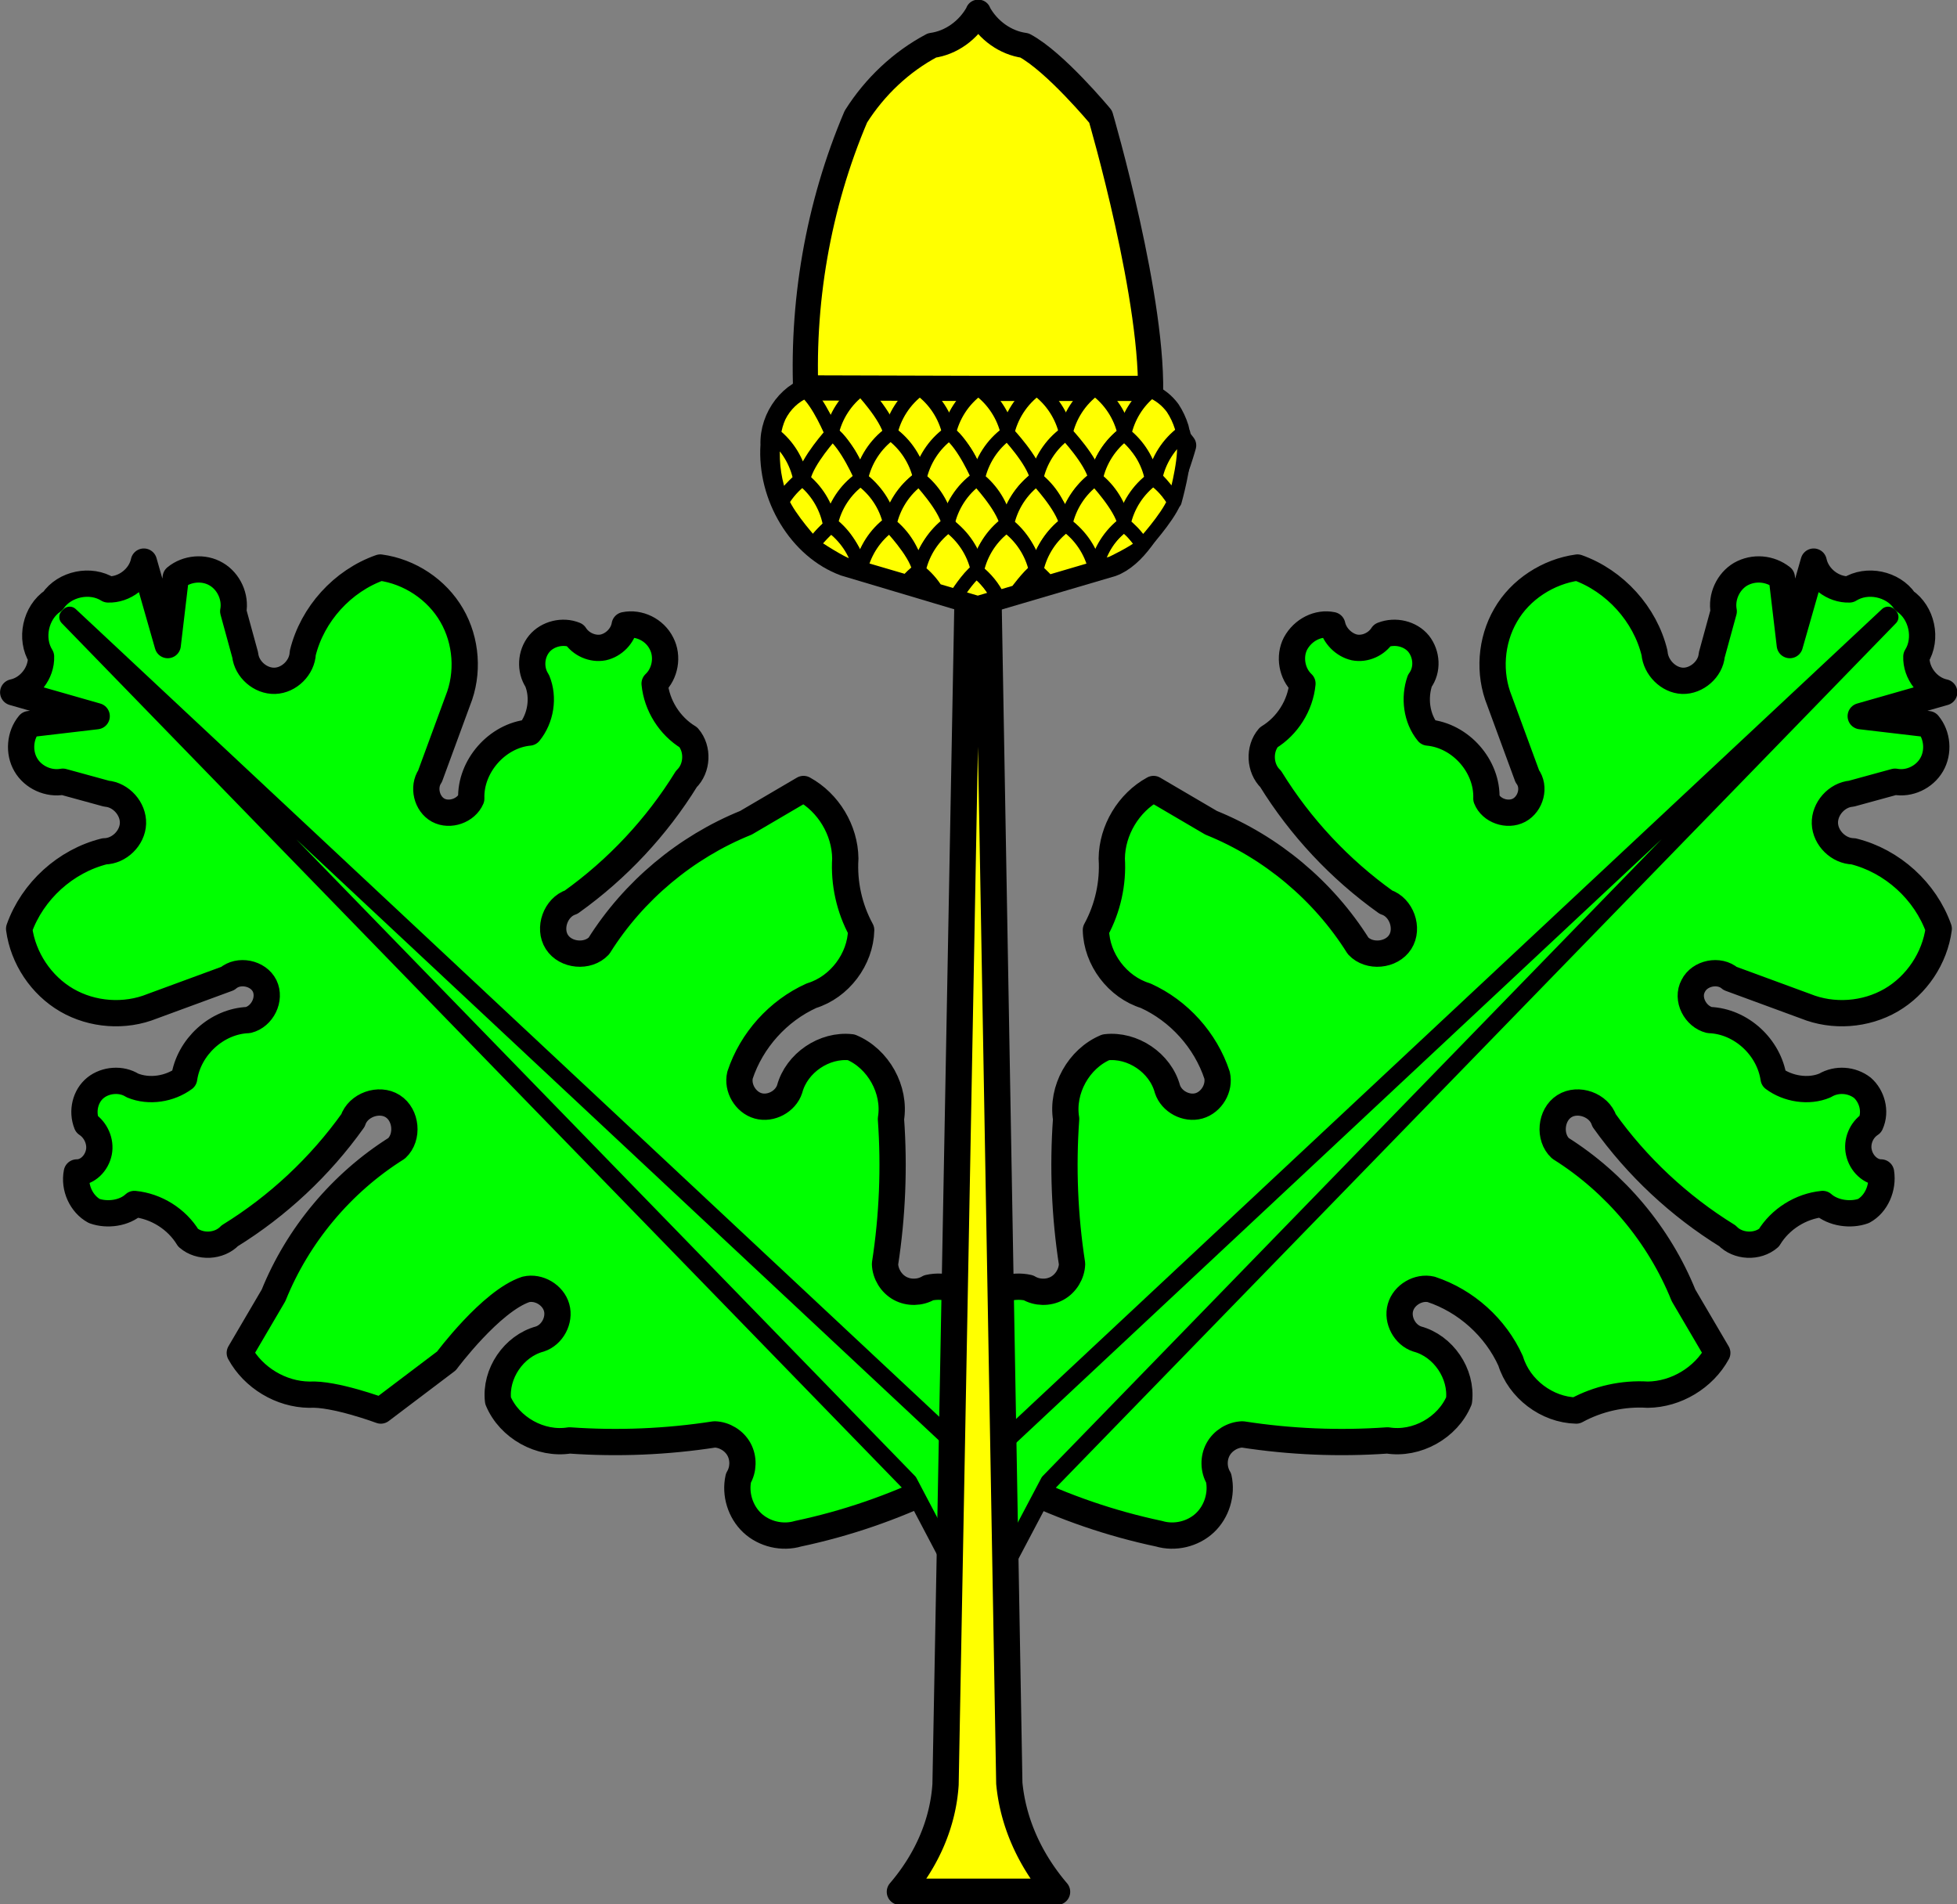 <?xml version="1.0" encoding="UTF-8" standalone="no"?>
<!-- Created with Inkscape (http://www.inkscape.org/) -->
<svg xmlns:v="http://schemas.microsoft.com/visio/2003/SVGExtensions/" xmlns:dc="http://purl.org/dc/elements/1.1/" xmlns:cc="http://creativecommons.org/ns#" xmlns:rdf="http://www.w3.org/1999/02/22-rdf-syntax-ns#" xmlns:svg="http://www.w3.org/2000/svg" xmlns="http://www.w3.org/2000/svg" version="1.1" width="167.604" height="163.07" id="svg2" xml:space="preserve" style="font-size:12px;fill:none;stroke-linecap:square;stroke-miterlimit:3;overflow:visible"><rect width="100%" height="100%" fill="#808080" stroke="none"/><title id="title4">Acorn Sprig</title><defs id="defs237"/>
	
	<v:documentProperties v:viewMarkup="false" v:langID="1033"/>

	<style type="text/css" id="style6"/>

	<g id="g8"><title id="title10">Page-1</title>
		
		<v:pageProperties v:shadowOffsetY="-9" v:shadowOffsetX="9" v:drawingUnits="19" v:pageScale="1" v:drawingScale="1"/>

			<g id="leaved" style="fill:#00ff00"><title id="title16">Sheet.2</title>
				
				<g id="group3-3" style="fill:#00ff00"><title id="title19">Oak Leaf</title>
					
					<g id="shape4-4" style="fill:#00ff00"><title id="title22">Sheet.4</title>
						
						<path d="m4.539,51.45   c-1.499,0.999 -1.982,3.248 -1.025,4.773 0.055,1.404 -1.008,2.771 -2.383,3.062   l7.149,2.044 -5.784,0.679   c-0.795,0.953 -0.915,2.411 -0.287,3.482   C2.829,66.57 4.169,67.17 5.379,66.94   l3.741,1.025   c1.251,0.102 2.312,1.294 2.269,2.549 -0.043,1.255 -1.183,2.371 -2.439,2.387 -3.328,0.825 -6.167,3.401 -7.311,6.633 0.335,2.512 1.883,4.834 4.074,6.11 2.19,1.274 4.975,1.474 7.325,0.523   l6.463,-2.376   c0.935,-0.816 2.612,-0.481 3.162,0.631   C23.21,85.55 22.47,87.05 21.25,87.35 18.58,87.45 16.16,89.65 15.77,92.35 14.55,93.25 12.79,93.55 11.34,92.95 10.4,92.35 9.049,92.45 8.179,93.15 7.309,93.85 6.989,95.15 7.429,96.25 8.219,96.77 8.649,97.77 8.469,98.67 8.279,99.62 7.499,100.4 6.579,100.4 6.319,101.7 6.969,103.1 8.069,103.7 9.179,104.1 10.66,103.9 11.51,103.1   c1.87,0.182 3.628,1.286 4.603,2.892 0.993,0.858 2.657,0.779 3.564,-0.17 4.125,-2.547 7.736,-5.924 10.55,-9.871 0.43,-1.325 2.235,-1.973 3.409,-1.224 1.175,0.749 1.35,2.658 0.332,3.607 -4.713,2.959 -8.461,7.435 -10.54,12.59   l-2.892,4.929   c1.163,2.131 3.527,3.551 5.954,3.578 2.115,-0.134 6.124,1.358 6.124,1.358   l5.621,-4.25   c0,0 3.821,-5.138 6.802,-6.124 1.095,-0.259 2.33,0.469 2.634,1.552 0.305,1.084 -0.369,2.348 -1.439,2.697 -2.237,0.6 -3.847,2.975 -3.578,5.275 0.969,2.326 3.636,3.81 6.124,3.408 4.143,0.293 8.32,0.12 12.42,-0.516 0.856,0.026 1.683,0.533 2.093,1.285 0.411,0.752 0.391,1.721 -0.05,2.455 -0.306,1.37 0.163,2.886 1.189,3.844 1.026,0.958 2.571,1.321 3.916,0.922 4.116,-0.87 8.125,-2.247 11.91,-4.087 1.812,-3.776 3.173,-7.769 4.045,-11.87 0.4,-1.346 0.035,-2.891 -0.922,-3.916 -0.958,-1.026 -2.474,-1.495 -3.844,-1.189 -0.735,0.441 -1.704,0.46 -2.455,0.05 -0.752,-0.411 -1.259,-1.237 -1.285,-2.093 0.634,-4.103 0.805,-8.276 0.509,-12.42 0.406,-2.488 -1.076,-5.158 -3.401,-6.131 -2.3,-0.269 -4.675,1.341 -5.275,3.578 -0.35,1.07 -1.614,1.744 -2.697,1.439 -1.084,-0.305 -1.811,-1.539 -1.552,-2.634 0.986,-2.981 3.262,-5.51 6.124,-6.802 2.399,-0.737 4.194,-3.113 4.25,-5.621 -1.015,-1.86 -1.491,-4.009 -1.358,-6.124 -0.027,-2.427 -1.447,-4.791 -3.578,-5.954   l-4.929,2.892   c-5.16,2.085 -9.631,5.827 -12.59,10.54 -0.95,1.019 -2.859,0.844 -3.607,-0.332 -0.749,-1.175 -0.1,-2.979 1.224,-3.409 3.947,-2.814 7.324,-6.424 9.871,-10.55 0.949,-0.907 1.028,-2.571 0.17,-3.564 -1.606,-0.975 -2.711,-2.733 -2.892,-4.603 0.912,-0.851 1.166,-2.325 0.593,-3.432   C56.07,53.92 54.72,53.28 53.5,53.53 53.35,54.45 52.57,55.24 51.66,55.44 50.75,55.62 49.74,55.17 49.24,54.38 48.2,53.95 46.89,54.27 46.18,55.13 45.45,56.02 45.38,57.35 46.01,58.3 46.6,59.74 46.32,61.51 45.33,62.73 42.58,62.99 40.27,65.61 40.36,68.39 39.92,69.42 38.52,69.91 37.53,69.38 36.54,68.84 36.2,67.4 36.83,66.47   l2.376,-6.463   c0.951,-2.35 0.752,-5.134 -0.523,-7.325   C37.41,50.48 35.08,48.94 32.57,48.6 29.33,49.74 26.75,52.59 25.93,55.92 25.88,57.16 24.77,58.26 23.54,58.3 22.3,58.34 21.13,57.31 21,56.09   l-1.025,-3.741   c0.229,-1.219 -0.378,-2.551 -1.447,-3.179   C17.46,48.53 16.01,48.66 15.05,49.45   l-0.686,5.791 -2.044,-7.149   c-0.291,1.375 -1.657,2.438 -3.062,2.383 -1.503,-0.945 -3.718,-0.488 -4.723,0.976   z " id="path24" style="fill:#00ff00;stroke:#000000;stroke-width:2.25;stroke-linecap:round;stroke-linejoin:round"/>
					</g>
					<g id="shape5-6" style="fill:#00ff00"><title id="title27">Rectangle</title>
						
						<path d="m81.08,133.1 5.247,-5.247   L5.969,52.7   l-0.141,0.141 72,74.08   z " id="path29" style="fill:#00ff00;stroke:#000000;stroke-width:1.5;stroke-linecap:round;stroke-linejoin:round"/>
					</g>
				</g>
				<g id="group6-8" style="fill:#00ff00"><title id="title32">Oak Leaf.240</title>
					
					<g id="shape7-9" style="fill:#00ff00"><title id="title35">Sheet.7</title>
						
						<path d="m163.1,51.45   c1.499,0.999 1.982,3.248 1.025,4.773 -0.055,1.404 1.008,2.771 2.383,3.062   l-7.149,2.044 5.784,0.679   c0.795,0.953 0.915,2.411 0.287,3.482   C164.8,66.57 163.5,67.17 162.3,66.94   l-3.741,1.025   c-1.251,0.102 -2.312,1.294 -2.269,2.549 0.043,1.255 1.183,2.371 2.439,2.387 3.328,0.825 6.167,3.401 7.311,6.633 -0.335,2.512 -1.883,4.834 -4.074,6.11 -2.19,1.274 -4.975,1.474 -7.325,0.523   l-6.463,-2.376   c-0.935,-0.816 -2.612,-0.481 -3.162,0.631   C144.4,85.55 145.2,87.05 146.4,87.35 149.1,87.45 151.5,89.65 151.9,92.35 153.1,93.25 154.9,93.55 156.3,92.95 157.3,92.35 158.6,92.45 159.5,93.15 160.3,93.85 160.7,95.15 160.2,96.25 159.4,96.77 159,97.77 159.2,98.67 159.4,99.62 160.2,100.4 161.1,100.4 161.3,101.7 160.7,103.1 159.6,103.7 158.5,104.1 157,103.9 156.1,103.1   c-1.87,0.182 -3.628,1.286 -4.603,2.892 -0.993,0.858 -2.657,0.779 -3.564,-0.17 -4.125,-2.547 -7.736,-5.924 -10.55,-9.871 -0.43,-1.325 -2.235,-1.973 -3.409,-1.224 -1.175,0.749 -1.35,2.658 -0.332,3.607 4.713,2.959 8.461,7.435 10.54,12.59   l2.892,4.929   c-1.163,2.131 -3.527,3.551 -5.954,3.578 -2.115,-0.134 -4.263,0.343 -6.124,1.358 -2.509,-0.055 -4.884,-1.852 -5.621,-4.25 -1.292,-2.862 -3.821,-5.138 -6.802,-6.124 -1.095,-0.259 -2.33,0.469 -2.634,1.552 -0.305,1.084 0.369,2.348 1.439,2.697 2.237,0.6 3.847,2.975 3.578,5.275 -0.969,2.326 -3.636,3.81 -6.124,3.408 -4.143,0.293 -8.32,0.12 -12.42,-0.516 -0.856,0.026 -1.683,0.533 -2.093,1.285 -0.411,0.752 -0.391,1.721 0.05,2.455 0.306,1.37 -0.163,2.886 -1.189,3.844 -1.026,0.958 -2.571,1.321 -3.916,0.922 -4.116,-0.87 -8.125,-2.247 -11.91,-4.087 -1.812,-3.776 -3.173,-7.769 -4.045,-11.87 -0.4,-1.346 -0.035,-2.891 0.922,-3.916 0.958,-1.026 2.474,-1.495 3.844,-1.189 0.735,0.441 1.704,0.46 2.455,0.05 0.752,-0.411 1.259,-1.237 1.285,-2.093 -0.634,-4.103 -0.805,-8.276 -0.509,-12.42 -0.406,-2.488 1.076,-5.158 3.401,-6.131 2.3,-0.269 4.675,1.341 5.275,3.578 0.35,1.07 1.614,1.744 2.697,1.439 1.084,-0.305 1.811,-1.539 1.552,-2.634 -0.986,-2.981 -3.262,-5.51 -6.124,-6.802 -2.399,-0.737 -4.194,-3.113 -4.25,-5.621 1.015,-1.86 1.491,-4.009 1.358,-6.124 0.027,-2.427 1.447,-4.791 3.578,-5.954   l4.929,2.892   c5.16,2.085 9.631,5.827 12.59,10.54 0.95,1.019 2.859,0.844 3.607,-0.332 0.749,-1.175 0.1,-2.979 -1.224,-3.409 -3.947,-2.814 -7.324,-6.424 -9.871,-10.55 -0.949,-0.907 -1.028,-2.571 -0.17,-3.564 1.606,-0.975 2.711,-2.733 2.892,-4.603 -0.912,-0.851 -1.166,-2.325 -0.593,-3.432   C111.6,53.92 112.9,53.28 114.1,53.53 114.3,54.45 115.1,55.24 116,55.44 116.9,55.62 117.9,55.17 118.4,54.38 119.5,53.95 120.8,54.27 121.5,55.13 122.2,56.02 122.3,57.35 121.6,58.3 121.1,59.74 121.3,61.51 122.3,62.73 125.1,62.99 127.4,65.61 127.3,68.39 127.7,69.42 129.1,69.91 130.1,69.38 131.1,68.84 131.5,67.4 130.8,66.47   l-2.376,-6.463   c-0.951,-2.35 -0.752,-5.134 0.523,-7.325   C130.2,50.48 132.6,48.94 135.1,48.6 138.3,49.74 140.9,52.59 141.7,55.92 141.8,57.16 142.9,58.26 144.1,58.3 145.3,58.34 146.5,57.31 146.6,56.09   l1.025,-3.741   c-0.229,-1.219 0.378,-2.551 1.447,-3.179   C150.2,48.53 151.6,48.66 152.6,49.45   l0.686,5.791 2.044,-7.149   c0.291,1.375 1.657,2.438 3.062,2.383 1.503,-0.945 3.718,-0.488 4.723,0.976   z " id="path37" style="fill:#00ff00;stroke:#000000;stroke-width:2.25;stroke-linecap:round;stroke-linejoin:round"/>
					</g>
					<g id="shape8-11" style="fill:#00ff00"><title id="title40">Rectangle</title>
						
						<path d="m86.58,133.1 -5.247,-5.247   L161.7,52.7   l0.141,0.141 -72,74.08   z " id="path42" style="fill:#00ff00;stroke:#000000;stroke-width:1.5;stroke-linecap:round;stroke-linejoin:round"/>
					</g>
				</g>
			</g>
            <g id="body">
			<g id="shape9-13" style="fill:#ffff00"><title id="title45">Rectangle</title>
				
				<path d="m77.07,162 13.46,0   a25.48,19.57 0,0,1 -4.09,-9.3  L83.98,12.75 83.58,12.75 80.98,152.8   A23.95,18.4 0,0,1 77.07,162  z " id="path47" style="fill:#ffff00;stroke:#000000;stroke-width:2.25;stroke-linecap:round;stroke-linejoin:round"/>
			</g>
			<g id="group10-15" style="fill:#ffff00"><title id="title50">Sheet.10</title>
				
				<g id="shape11-16" style="fill:#ffff00"><title id="title53">Sheet.11</title>
					
					<path d="m83.78,1.06 0.01,-0.01 0,0.03   c0.823,1.521 2.327,2.591 3.95,2.81 2.612,1.384 6.52,6.1 6.52,6.1 0,0 4.708,16.06 4.25,24.4   l-14.72,0 -0.02,0 -14.72,0   c-0.458,-8.343 1.015,-16.8 4.25,-24.4 1.637,-2.592 3.908,-4.716 6.52,-6.1 1.623,-0.219 3.127,-1.289 3.95,-2.81   l0,-0.03   z " id="path55" style="fill:#ffff00;stroke:#000000;stroke-width:2.16;stroke-linecap:round;stroke-linejoin:round"/>
				</g>
				<g id="shape12-18" style="fill:#ffff00"><title id="title58">Sheet.12</title>
					
					<path d="m83.78,33.26 13.83,0 3.76,4.88   c0,0 -2.376,8.774 -6.17,10.16   L83.78,51.66 72.38,48.26   c-3.794,-1.386 -6.47,-5.792 -6.17,-10.16 -0.096,-2.337 1.64,-4.59 3.76,-4.88   z " id="path60" style="fill:#ffff00;stroke:#000000;stroke-width:2.16;stroke-linecap:round;stroke-linejoin:round"/>
				</g>
				<g id="group13-20" style="fill:#ffff00"><title id="title63">Sheet.13</title>
					
					<g id="shape14-21" style="fill:#ffff00"><title id="title66">Sheet.14</title>
						
						<path d="M83.68,48.76 83.68,48.76 83.68,48.76 83.68,48.76   z " id="path68" style="fill:#ffff00;stroke:#000000;stroke-width:1.2;stroke-linecap:round;stroke-linejoin:round"/>
					</g>
					<g id="shape15-23" style="fill:#ffff00"><title id="title71">Sheet.15</title>
						
						<path d="M88.68,48.76 88.68,48.76 88.68,48.76 88.68,48.76   z " id="path73" style="fill:#ffff00;stroke:#000000;stroke-width:1.2;stroke-linecap:round;stroke-linejoin:round"/>
					</g>
					<g id="shape16-25" style="fill:#ffff00"><title id="title76">Sheet.16</title>
						
						<path d="m81.78,51.05   c0.439,-0.865 1.077,-1.627 1.85,-2.21   l-0.01,0.05   c0.766,0.595 1.394,1.367 1.82,2.24   l-1.7,0.5   z " id="path78" style="fill:#ffff00;stroke:#000000;stroke-width:1.2;stroke-linecap:round;stroke-linejoin:round"/>
					</g>
					<g id="shape17-27" style="fill:#ffff00"><title id="title81">Sheet.17</title>
						
						<path d="m87.08,50.66   c0.423,-0.705 0.983,-1.327 1.64,-1.82   l-0.02,0.05   c0.375,0.29 1.02,0.99 1.02,0.99   z " id="path83" style="fill:#ffff00;stroke:#000000;stroke-width:1.2;stroke-linecap:round;stroke-linejoin:round"/>
					</g>
					<g id="shape18-29" style="fill:#ffff00"><title id="title86">Sheet.18</title>
						
						<path d="m93.78,48.66   c0.35,-1.475 1.244,-2.814 2.47,-3.7   l0.01,-0.02 0.01,0.01 0.02,-0.01 0,0.02   c0.213,0.154 0.417,0.321 0.61,0.5 0.366,0.375 0.686,0.796 0.95,1.25 -0.795,0.665 -2.64,1.53 -2.64,1.53   z " id="path88" style="fill:#ffff00;stroke:#000000;stroke-width:1.2;stroke-linecap:round;stroke-linejoin:round"/>
					</g>
					<g id="shape19-31" style="fill:#ffff00"><title id="title91">Sheet.19</title>
						
						<path d="M97.78,46.66   L97.78,46.66   z " id="path93" style="fill:#ffff00;stroke:#000000;stroke-width:1.2;stroke-linecap:round;stroke-linejoin:round"/>
					</g>
					<g id="shape20-33" style="fill:#ffff00"><title id="title96">Sheet.20</title>
						
						<path d="m77.62,49.85   c0.292,-0.347 0.621,-0.663 0.98,-0.94 0.595,0.463 1.51,1.67 1.51,1.67   z " id="path98" style="fill:#ffff00;stroke:#000000;stroke-width:1.2;stroke-linecap:round;stroke-linejoin:round"/>
					</g>
					<g id="shape21-35" style="fill:#ffff00"><title id="title101">Sheet.21</title>
						
						<path d="m69.66,46.66   c0,0 0.626,-0.844 1.01,-1.2 0.2,-0.204 0.414,-0.395 0.64,-0.57 -0.318,-1.553 -1.237,-2.975 -2.52,-3.9   l0,-0.02 -0.02,0.01 -0.01,-0.01 0,0.02   c-0.721,0.519 -1.332,1.192 -1.78,1.96 0.604,1.448 2.68,3.71 2.68,3.71   z " id="path103" style="fill:#ffff00;stroke:#000000;stroke-width:1.2;stroke-linecap:round;stroke-linejoin:round"/>
					</g>
					<g id="shape22-37" style="fill:#ffff00"><title id="title106">Sheet.22</title>
						
						<path d="m83.88,40.95   c-0.03,-0.006 -0.09,-0.02 -0.09,-0.02 0,0 -0.133,0.03 -0.2,0.04 -0.302,-1.482 -1.148,-2.845 -2.34,-3.77 0.318,-1.553 1.237,-2.975 2.52,-3.9   l0,-0.02 0.02,0.01 0.01,-0.01 0,0.02   c1.266,0.91 2.178,2.303 2.51,3.83 -1.235,0.922 -2.116,2.308 -2.43,3.82   z " id="path108" style="fill:#ffff00;stroke:#000000;stroke-width:1.2;stroke-linecap:round;stroke-linejoin:round"/>
					</g>
					<g id="shape23-39" style="fill:#ffff00"><title id="title111">Sheet.23</title>
						
						<path d="m88.88,40.95   c-0.03,-0.006 -0.06,-0.013 -0.09,-0.02 -0.066,0.017 -0.2,0.04 -0.2,0.04 0,0 -1.148,-2.845 -2.34,-3.77 0.318,-1.553 1.237,-2.975 2.52,-3.9   l0,-0.02 0.02,0.01 0.01,-0.01 0,0.02   c1.266,0.91 2.178,2.303 2.51,3.83 -1.235,0.922 -2.116,2.308 -2.43,3.82   z " id="path113" style="fill:#ffff00;stroke:#000000;stroke-width:1.2;stroke-linecap:round;stroke-linejoin:round"/>
					</g>
					<g id="shape24-41" style="fill:#ffff00"><title id="title116">Sheet.24</title>
						
						<path d="m93.88,40.95   c-0.03,-0.006 -0.06,-0.013 -0.09,-0.02 -0.066,0.017 -0.2,0.04 -0.2,0.04 0,0 -1.148,-2.845 -2.34,-3.77 0.318,-1.553 1.237,-2.975 2.52,-3.9   l0,-0.02 0.02,0.01 0.01,-0.01 0,0.02   c1.266,0.91 2.178,2.303 2.51,3.83 -1.235,0.922 -2.116,2.308 -2.43,3.82   z " id="path118" style="fill:#ffff00;stroke:#000000;stroke-width:1.2;stroke-linecap:round;stroke-linejoin:round"/>
					</g>
					<g id="shape25-43" style="fill:#ffff00"><title id="title121">Sheet.25</title>
						
						<path d="m73.84,40.95   c-0.03,-0.006 -0.06,-0.013 -0.09,-0.02 -0.066,0.017 -0.133,0.03 -0.2,0.04 -0.302,-1.482 -1.148,-2.845 -2.34,-3.77 0.318,-1.553 1.237,-2.975 2.52,-3.9   l0,-0.02 0.02,0.01 0.01,-0.01 0,0.02   c0,0 2.178,2.303 2.51,3.83 -1.235,0.922 -2.116,2.308 -2.43,3.82   z " id="path123" style="fill:#ffff00;stroke:#000000;stroke-width:1.2;stroke-linecap:round;stroke-linejoin:round"/>
					</g>
					<g id="shape26-45" style="fill:#ffff00"><title id="title126">Sheet.26</title>
						
						<path d="m78.87,40.95   c0,0 -0.06,-0.013 -0.09,-0.02 -0.066,0.017 -0.133,0.03 -0.2,0.04 -0.302,-1.482 -1.148,-2.845 -2.34,-3.77 0.318,-1.553 1.237,-2.975 2.52,-3.9   l0,-0.02 0.02,0.01 0.01,-0.01 0,0.02   c1.266,0.91 2.178,2.303 2.51,3.83 -1.235,0.922 -2.43,3.82 -2.43,3.82   z " id="path128" style="fill:#ffff00;stroke:#000000;stroke-width:1.2;stroke-linecap:round;stroke-linejoin:round"/>
					</g>
					<g id="shape27-47" style="fill:#ffff00"><title id="title131">Sheet.27</title>
						
						<path d="m81.38,44.76   c-0.03,-0.006 -0.06,-0.013 -0.09,-0.02 -0.066,0.017 -0.133,0.03 -0.2,0.04 -0.302,-1.482 -1.148,-2.845 -2.34,-3.77 0.318,-1.553 1.237,-2.975 2.52,-3.9   l0,-0.02 0.02,0.01 0.01,-0.01 0,0.02   c1.266,0.91 2.51,3.83 2.51,3.83 0,0 -2.116,2.308 -2.43,3.82   z " id="path133" style="fill:#ffff00;stroke:#000000;stroke-width:1.2;stroke-linecap:round;stroke-linejoin:round"/>
					</g>
					<g id="shape28-49" style="fill:#ffff00"><title id="title136">Sheet.28</title>
						
						<path d="m86.38,44.76   c-0.03,-0.006 -0.06,-0.013 -0.09,-0.02 -0.066,0.017 -0.133,0.03 -0.2,0.04 -0.302,-1.482 -1.148,-2.845 -2.34,-3.77 0.318,-1.553 1.237,-2.975 2.52,-3.9   l0,-0.02 0.02,0.01 0.01,-0.01 0,0.02   c0,0 2.178,2.303 2.51,3.83 -1.235,0.922 -2.116,2.308 -2.43,3.82   z " id="path138" style="fill:#ffff00;stroke:#000000;stroke-width:1.2;stroke-linecap:round;stroke-linejoin:round"/>
					</g>
					<g id="shape29-51" style="fill:#ffff00"><title id="title141">Sheet.29</title>
						
						<path d="m91.38,44.76   c-0.03,-0.006 -0.06,-0.013 -0.09,-0.02 -0.066,0.017 -0.133,0.03 -0.2,0.04 -0.302,-1.482 -1.148,-2.845 -2.34,-3.77 0.318,-1.553 1.237,-2.975 2.52,-3.9   l0,-0.02 0.02,0.01 0.01,-0.01 0,0.02   c0,0 2.178,2.303 2.51,3.83 -1.235,0.922 -2.116,2.308 -2.43,3.82   z " id="path143" style="fill:#ffff00;stroke:#000000;stroke-width:1.2;stroke-linecap:round;stroke-linejoin:round"/>
					</g>
					<g id="shape30-53" style="fill:#ffff00"><title id="title146">Sheet.30</title>
						
						<path d="m96.48,44.76   c-0.03,-0.006 -0.06,-0.013 -0.09,-0.02 -0.066,0.017 -0.133,0.03 -0.2,0.04 -0.302,-1.482 -1.148,-2.845 -2.34,-3.77 0.318,-1.553 1.237,-2.975 2.52,-3.9   l0,-0.02 0.02,0.01 0.01,-0.01 0,0.02   c0,0 2.178,2.303 2.51,3.83 -1.235,0.922 -2.116,2.308 -2.43,3.82   z " id="path148" style="fill:#ffff00;stroke:#000000;stroke-width:1.2;stroke-linecap:round;stroke-linejoin:round"/>
					</g>
					<g id="shape31-55" style="fill:#ffff00"><title id="title151">Sheet.31</title>
						
						<path d="m71.34,44.76   c-0.03,-0.006 -0.06,-0.013 -0.09,-0.02 -0.066,0.017 -0.133,0.03 -0.2,0.04 -0.302,-1.482 -1.148,-2.845 -2.34,-3.77 0.318,-1.553 1.237,-2.975 2.52,-3.9   l0,-0.02 0.02,0.01 0.01,-0.01 0,0.02   c1.266,0.91 2.51,3.83 2.51,3.83 0,0 -2.116,2.308 -2.43,3.82   z " id="path153" style="fill:#ffff00;stroke:#000000;stroke-width:1.2;stroke-linecap:round;stroke-linejoin:round"/>
					</g>
					<g id="shape32-57" style="fill:#ffff00"><title id="title156">Sheet.32</title>
						
						<path d="m76.37,44.76   c-0.03,-0.006 -0.09,-0.02 -0.09,-0.02 0,0 -0.133,0.03 -0.2,0.04 -0.302,-1.482 -1.148,-2.845 -2.34,-3.77 0.318,-1.553 1.237,-2.975 2.52,-3.9   l0,-0.02 0.02,0.01 0.01,-0.01 0,0.02   c1.266,0.91 2.178,2.303 2.51,3.83 -1.235,0.922 -2.116,2.308 -2.43,3.82   z " id="path158" style="fill:#ffff00;stroke:#000000;stroke-width:1.2;stroke-linecap:round;stroke-linejoin:round"/>
					</g>
					<g id="shape33-59" style="fill:#ffff00"><title id="title161">Sheet.33</title>
						
						<path d="m83.78,48.66   c-0.03,-0.006 -0.06,-0.013 -0.09,-0.02 -0.066,0.017 -0.133,0.03 -0.2,0.04 -0.302,-1.482 -1.148,-2.845 -2.34,-3.77 0.318,-1.553 1.237,-2.975 2.52,-3.9   l0,-0.02 0.02,0.01 0.01,-0.01 0,0.02   c0,0 2.178,2.303 2.51,3.83 -1.235,0.922 -2.116,2.308 -2.43,3.82   z " id="path163" style="fill:#ffff00;stroke:#000000;stroke-width:1.2;stroke-linecap:round;stroke-linejoin:round"/>
					</g>
					<g id="shape34-61" style="fill:#ffff00"><title id="title166">Sheet.34</title>
						
						<path d="m88.88,48.66   c-0.03,-0.006 -0.06,-0.013 -0.09,-0.02 -0.066,0.017 -0.133,0.03 -0.2,0.04 -0.302,-1.482 -1.148,-2.845 -2.34,-3.77 0.318,-1.553 1.237,-2.975 2.52,-3.9   l0,-0.02 0.02,0.01 0.01,-0.01 0,0.02   c0,0 2.178,2.303 2.51,3.83 -1.235,0.922 -2.116,2.308 -2.43,3.82   z " id="path168" style="fill:#ffff00;stroke:#000000;stroke-width:1.2;stroke-linecap:round;stroke-linejoin:round"/>
					</g>
					<g id="shape35-63" style="fill:#ffff00"><title id="title171">Sheet.35</title>
						
						<path d="m93.88,48.66   c-0.03,-0.006 -0.06,-0.013 -0.09,-0.02 -0.066,0.017 -0.133,0.03 -0.2,0.04 -0.302,-1.482 -1.148,-2.845 -2.34,-3.77 0.318,-1.553 1.237,-2.975 2.52,-3.9   l0,-0.02 0.02,0.01 0.01,-0.01 0,0.02   c0,0 2.178,2.303 2.51,3.83 -1.235,0.922 -2.116,2.308 -2.43,3.82   z " id="path173" style="fill:#ffff00;stroke:#000000;stroke-width:1.2;stroke-linecap:round;stroke-linejoin:round"/>
					</g>
					<g id="shape36-65" style="fill:#ffff00"><title id="title176">Sheet.36</title>
						
						<path d="m73.79,48.55   c-0.03,-0.006 -0.09,-0.02 -0.09,-0.02 0,0 -0.133,0.03 -0.2,0.04 -0.302,-1.458 -1.148,-2.8 -2.34,-3.71 0.318,-1.529 1.236,-2.929 2.52,-3.84   l0,-0.02 0.02,0.01 0.01,-0.01 0,0.02   c1.266,0.896 2.179,2.267 2.51,3.77 -1.235,0.907 -2.116,2.272 -2.43,3.76   z " id="path178" style="fill:#ffff00;stroke:#000000;stroke-width:1.2;stroke-linecap:round;stroke-linejoin:round"/>
					</g>
					<g id="shape37-67" style="fill:#ffff00"><title id="title181">Sheet.37</title>
						
						<path d="m78.82,48.66   c-0.03,-0.006 -0.06,-0.013 -0.09,-0.02 -0.066,0.017 -0.133,0.03 -0.2,0.04 -0.302,-1.482 -1.148,-2.845 -2.34,-3.77 0.318,-1.553 1.237,-2.975 2.52,-3.9   l0,-0.02 0.02,0.01 0.01,-0.01 0,0.02   c0,0 2.178,2.303 2.51,3.83 -1.235,0.922 -2.116,2.308 -2.43,3.82   z " id="path183" style="fill:#ffff00;stroke:#000000;stroke-width:1.2;stroke-linecap:round;stroke-linejoin:round"/>
					</g>
					<g id="shape38-69" style="fill:#ffff00"><title id="title186">Sheet.38</title>
						
						<path d="m66.24,37.26   c1.162,0.925 1.985,2.271 2.28,3.73 0.05,-0.008 0.1,-0.018 0.15,-0.03 -0.367,0.282 -1,0.96 -1,0.96 0,0 -0.511,0.618 -0.72,0.96 -0.598,-1.488 -0.854,-3.139 -0.74,-4.76 -0.013,-0.284 -0.003,-0.568 0.03,-0.85   z " id="path188" style="fill:#ffff00;stroke:#000000;stroke-width:1.2;stroke-linecap:round;stroke-linejoin:round"/>
					</g>
					<g id="shape39-71" style="fill:#ffff00"><title id="title191">Sheet.39</title>
						
						<path d="m69.59,46.66   c0,0 0.957,-1.179 1.57,-1.62   l0,-0.02 0.01,0.01 0.02,-0.01 0,0.02   c1.213,0.876 2.101,2.194 2.46,3.65   l-1.27,-0.37   C71.37,47.85 69.59,46.66 69.59,46.66   z " id="path193" style="fill:#ffff00;stroke:#000000;stroke-width:1.2;stroke-linecap:round;stroke-linejoin:round"/>
					</g>
					<g id="shape40-73" style="fill:#ffff00"><title id="title196">Sheet.40</title>
						
						<path d="m66.72,35.66   c0.489,-0.985 1.311,-1.767 2.27,-2.16 1.134,0.908 2.25,3.64 2.25,3.64 0,0 -2.109,2.309 -2.42,3.82 -0.033,-0.006 -0.067,-0.013 -0.1,-0.02 -0.017,0.004 -0.033,0.007 -0.05,0.01 -0.027,0.017 -0.053,0.034 -0.08,0.05 -0.281,-1.483 -1.119,-2.855 -2.31,-3.78 0.069,-0.541 0.218,-1.071 0.44,-1.56   z " id="path198" style="fill:#ffff00;stroke:#000000;stroke-width:1.2;stroke-linecap:round;stroke-linejoin:round"/>
					</g>
					<g id="shape41-75" style="fill:#ffff00"><title id="title201">Sheet.41</title>
						
						<path d="m73.72,48.66   c0.357,-1.464 1.25,-2.791 2.47,-3.67   l0,-0.02 0.02,0.01 0.01,-0.01 0,0.02   c0,0 2.127,2.223 2.48,3.7 -0.014,0.06 -0.028,0.12 -0.04,0.18   l-0.01,0.02   c-0.362,0.269 -0.692,0.582 -0.98,0.93   z " id="path203" style="fill:#ffff00;stroke:#000000;stroke-width:1.2;stroke-linecap:round;stroke-linejoin:round"/>
					</g>
					<g id="shape42-77" style="fill:#ffff00"><title id="title206">Sheet.42</title>
						
						<path d="m80.18,50.55   c-0.398,-0.636 -0.908,-1.201 -1.5,-1.66 0.019,-0.027 0.044,-0.049 0.072,-0.067 -0.01,-0.045 -0.021,-0.089 -0.032,-0.133 0.353,-1.477 1.25,-2.816 2.48,-3.7   l0,-0.02 0.02,0.01 0.01,-0.01 0,0.02   c1.256,0.905 2.164,2.285 2.5,3.8   L83.68,48.85   C82.88,49.45 81.88,51.05 81.88,51.05   z " id="path208" style="fill:#ffff00;stroke:#000000;stroke-width:1.2;stroke-linecap:round;stroke-linejoin:round"/>
					</g>
					<g id="shape43-79" style="fill:#ffff00"><title id="title211">Sheet.43</title>
						
						<path d="m85.48,51.16   c-0.426,-0.873 -1.054,-1.645 -1.82,-2.24   l0.01,-0.06 0.02,-0.01 -0.01,-0.03   c0.336,-1.515 1.244,-2.895 2.5,-3.8   l0,-0.02 0.02,0.01 0.01,-0.01 0,0.02   c1.256,0.905 2.164,2.285 2.5,3.8   l-0.01,0.04   c-0.654,0.497 -1.63,1.83 -1.63,1.83   z " id="path213" style="fill:#ffff00;stroke:#000000;stroke-width:1.2;stroke-linecap:round;stroke-linejoin:round"/>
					</g>
					<g id="shape44-81" style="fill:#ffff00"><title id="title216">Sheet.44</title>
						
						<path d="m89.78,49.85   c0,0 -0.645,-0.7 -1.02,-0.99   l0.01,-0.06 0.02,-0.01 -0.01,-0.03   c0.336,-1.515 1.244,-2.895 2.5,-3.8   l0,-0.02 0.02,0.01 0.01,-0.01 0,0.02   c1.232,0.887 2.129,2.23 2.48,3.71   z " id="path218" style="fill:#ffff00;stroke:#000000;stroke-width:1.2;stroke-linecap:round;stroke-linejoin:round"/>
					</g>
					<g id="shape45-83" style="fill:#ffff00"><title id="title221">Sheet.45</title>
						
						<path d="m97.88,46.66   c0,0 -0.626,-0.844 -1.01,-1.2 -0.2,-0.204 -0.414,-0.395 -0.64,-0.57 0.318,-1.553 1.237,-2.975 2.52,-3.9   l0,-0.02 0.02,0.01 0.01,-0.01 0,0.02   c0.721,0.519 1.332,1.192 1.78,1.96 -0.604,1.448 -2.68,3.71 -2.68,3.71   z " id="path223" style="fill:#ffff00;stroke:#000000;stroke-width:1.2;stroke-linecap:round;stroke-linejoin:round"/>
					</g>
					<g id="shape46-85" style="fill:#ffff00"><title id="title226">Sheet.46</title>
						
						<path d="m100.6,42.95   c0,0 -0.988,-1.48 -1.68,-2.03   l0.03,0.01   c0.311,-1.501 1.18,-2.878 2.4,-3.8 0.046,0.314 0.063,0.633 0.05,0.95 0.113,1.662 -0.8,4.87 -0.8,4.87   z " id="path228" style="fill:#ffff00;stroke:#000000;stroke-width:1.2;stroke-linecap:round;stroke-linejoin:round"/>
					</g>
					<g id="shape47-87" style="fill:#ffff00"><title id="title231">Sheet.47</title>
						
						<path d="m101.3,37.05   c-1.251,0.924 -2.146,2.323 -2.46,3.85   l0.05,0.04   c-0.02,-0.003 -0.06,-0.01 -0.06,-0.01 0,0 -0.133,0.023 -0.2,0.03 -0.302,-1.482 -1.148,-2.845 -2.34,-3.77 0.3,-1.452 1.122,-2.79 2.28,-3.71 0.725,0.292 1.375,0.802 1.86,1.46 0.332,0.503 0.592,1.054 0.77,1.63 0.041,0.158 0.074,0.318 0.1,0.48   z " id="path233" style="fill:#ffff00;stroke:#000000;stroke-width:1.2;stroke-linecap:round;stroke-linejoin:round"/>
					</g>
				</g>
			</g>
		</g>
	</g>
</svg>
